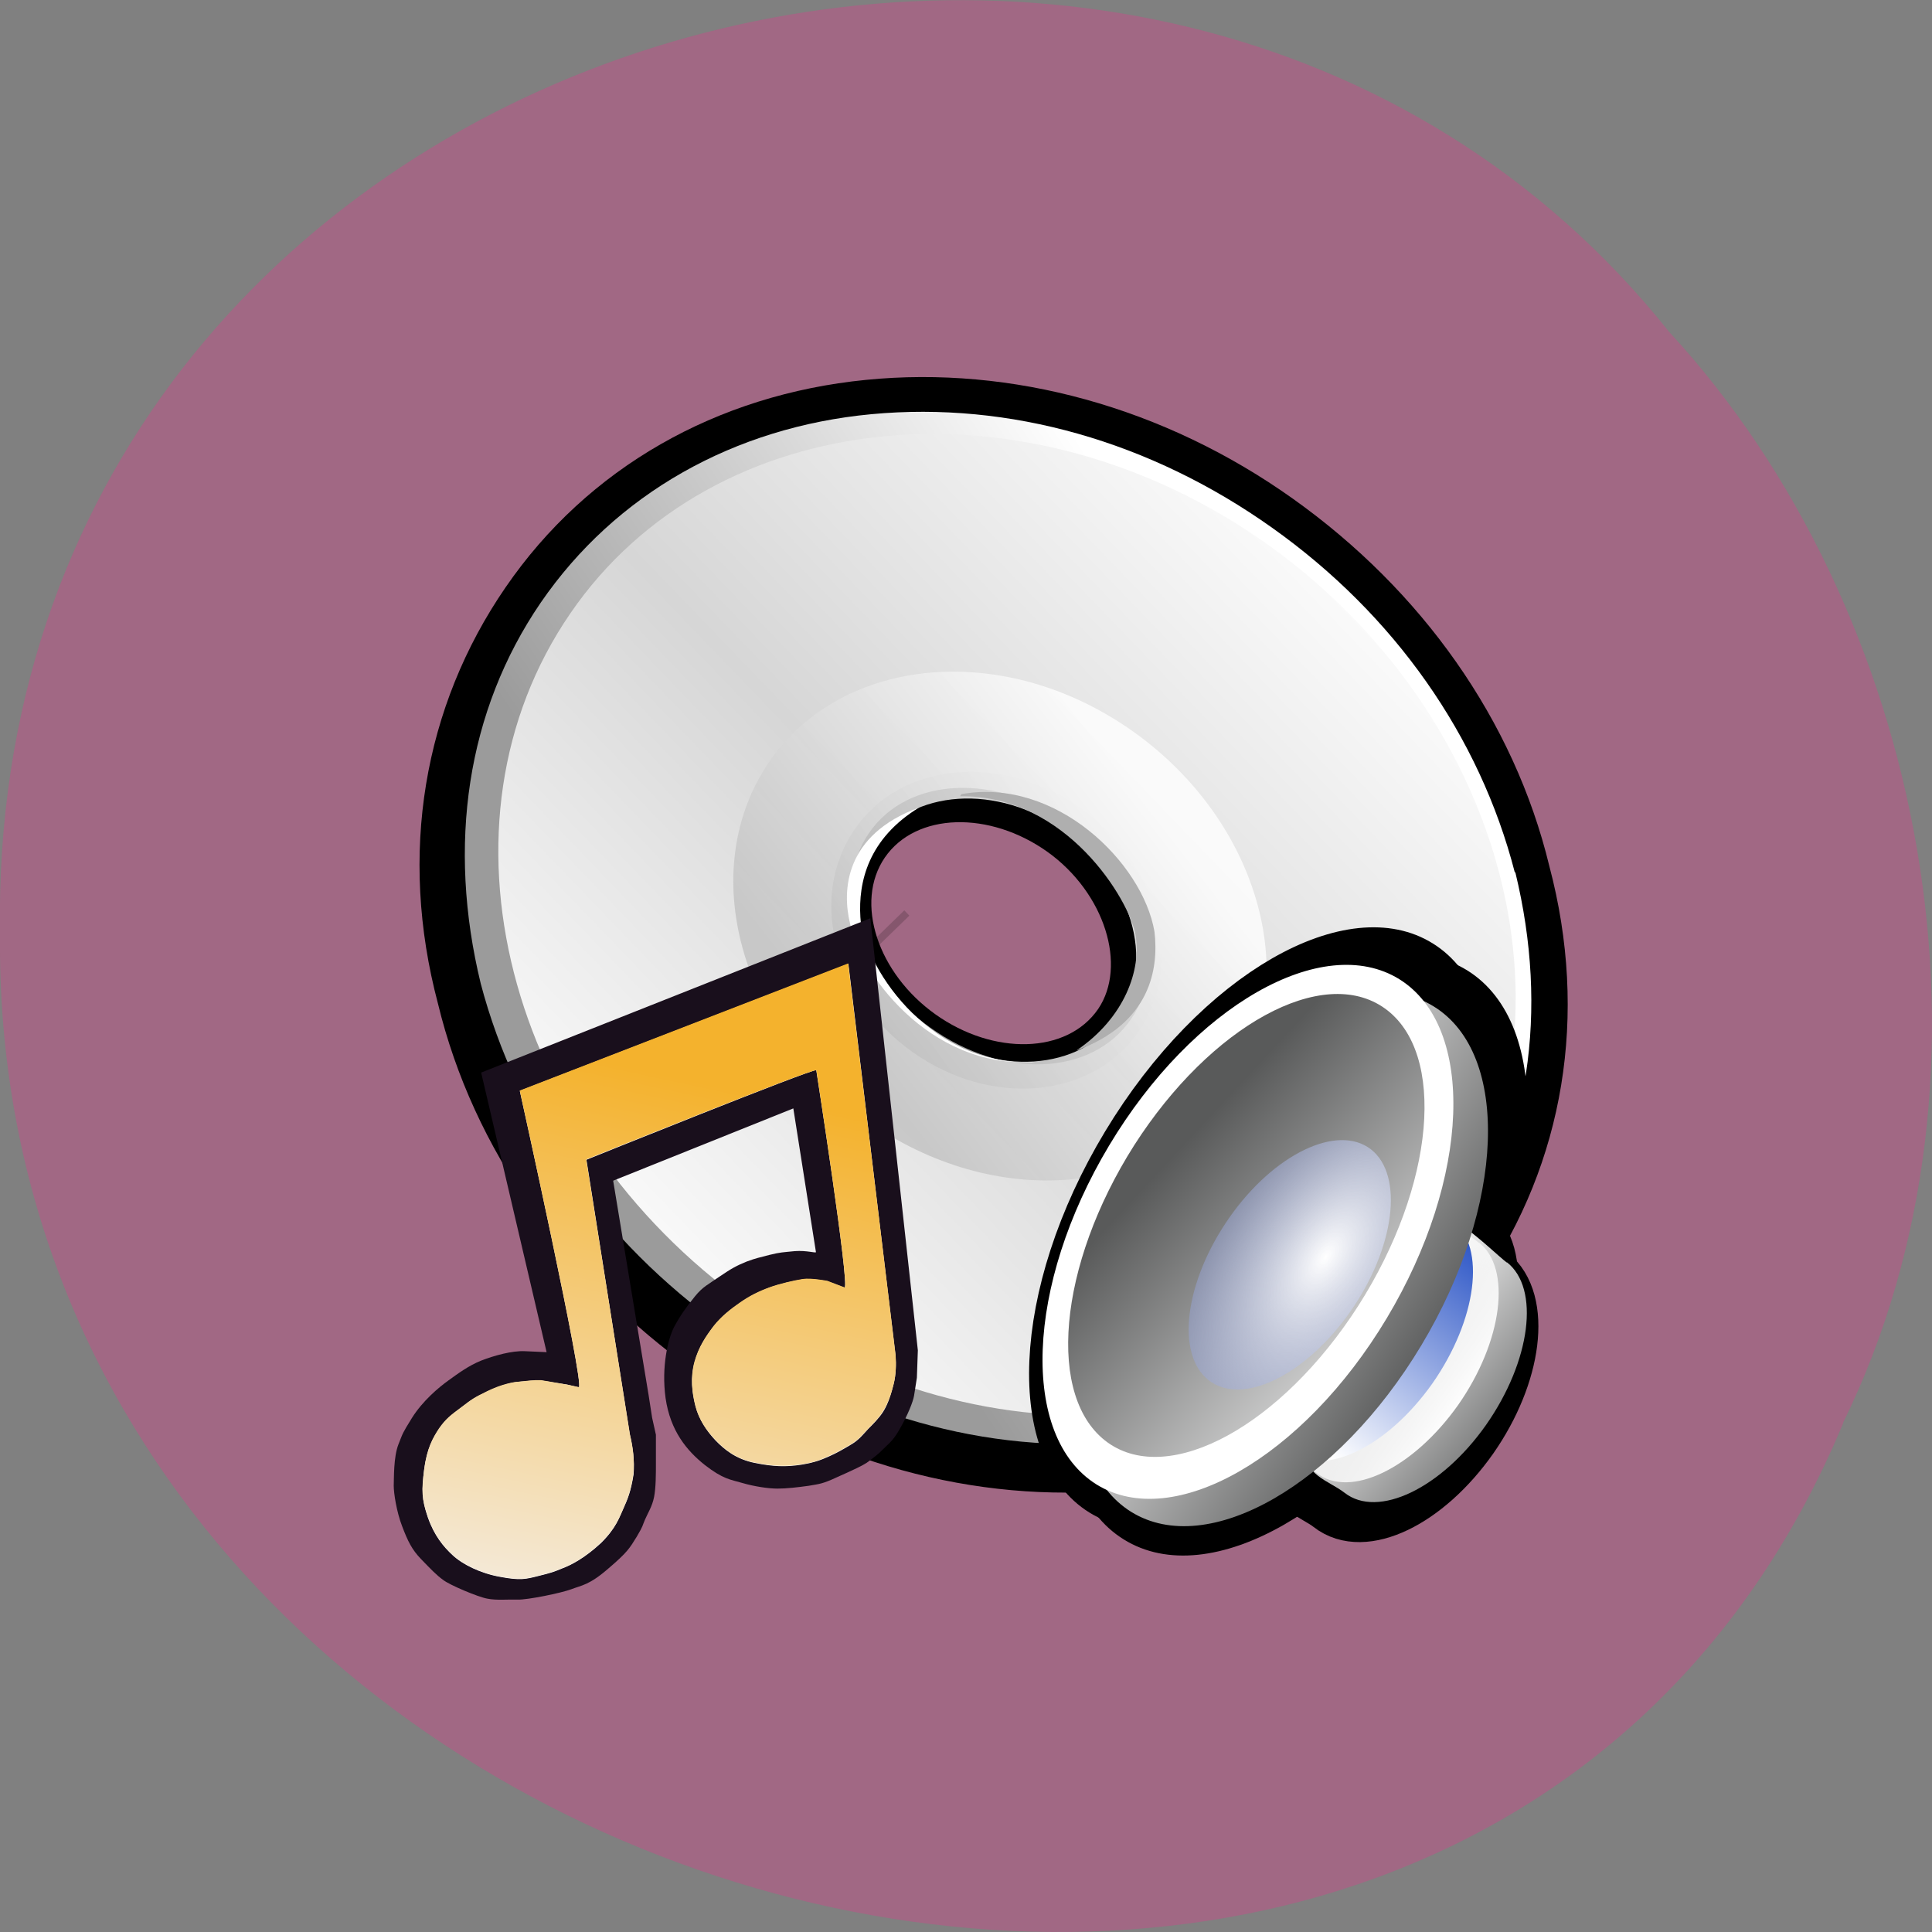 <svg xmlns="http://www.w3.org/2000/svg" xmlns:xlink="http://www.w3.org/1999/xlink" viewBox="0 0 24 24"><rect x="0" y="0" width="24" height="24" fill="#808080" stroke="none"/><defs><g id="6" clip-path="url(#5)"><path d="m 245.24 155.35 l 0.974 1.016" transform="matrix(0.064 0 0 0.065 -4.685 1.428)" stroke-opacity="0.573" stroke="#000" stroke-width="9.666"/></g><clipPath id="5"><path d="M 0,0 H24 V24 H0 z"/></clipPath><filter id="3" filterUnits="objectBoundingBox" x="0" y="0" width="24" height="24"><feColorMatrix type="matrix" in="SourceGraphic" values="0 0 0 0 1 0 0 0 0 1 0 0 0 0 1 0 0 0 1 0"/></filter><linearGradient id="C" gradientUnits="userSpaceOnUse" x1="438.52" y1="264.73" x2="418.76" y2="325.45"><stop stop-color="#595a5a"/><stop offset="1" stop-color="#fff"/></linearGradient><linearGradient id="E" gradientUnits="userSpaceOnUse" x1="127.88" y1="505.44" x2="135.07" y2="464.36" gradientTransform="matrix(0.072 -0.102 0.054 0.042 -17.561 10.177)" xlink:href="#C"/><linearGradient id="F" gradientUnits="userSpaceOnUse" x1="253.33" y1="452.09" x2="274.49" y2="421.26" gradientTransform="matrix(0.018 -0.107 0.077 0.013 -21.488 39.11)" xlink:href="#9"/><linearGradient id="B" gradientUnits="userSpaceOnUse" x1="434.1" y1="304.04" x2="437.72" y2="240.66"><stop stop-color="#053155"/><stop offset="1" stop-color="#002fe4" stop-opacity="0"/></linearGradient><linearGradient id="I" gradientUnits="userSpaceOnUse" x1="443.35" y1="252.42" x2="418.76" y2="325.45" gradientTransform="matrix(0.058 -0.091 0.047 0.034 -22.619 45.698)" xlink:href="#C"/><linearGradient id="G" gradientUnits="userSpaceOnUse" x1="117.78" x2="145.76" gradientTransform="matrix(0.072 -0.102 0.054 0.042 -18.228 9.666)"><stop stop-color="#fff"/><stop offset="1" stop-color="#1946c1"/></linearGradient><linearGradient id="H" gradientUnits="userSpaceOnUse" x1="434.1" y1="304.04" x2="437.72" y2="240.66" gradientTransform="matrix(0.064 -0.106 0.058 0.036 -27.561 51.91)" xlink:href="#C"/><linearGradient id="A" gradientUnits="userSpaceOnUse" x1="122.29" x2="158.02" gradientTransform="matrix(1.257 0 0 0.796 2.089 4.417)" xlink:href="#8"/><linearGradient id="1" gradientUnits="userSpaceOnUse" x1="24.863" y1="96.7" x2="101.99" y2="21.308" gradientTransform="matrix(0.124 0 0 0.126 4.56 4.116)"><stop stop-color="#fff"/><stop offset="0.494" stop-color="#d6d6d6"/><stop offset="1" stop-color="#fff"/><stop offset="1" stop-color="#c1c1c1"/></linearGradient><linearGradient id="2" gradientUnits="userSpaceOnUse" x1="78.31" y1="46.661" x2="48.22" y2="70.47" gradientTransform="matrix(0.124 0 0 0.126 4.56 4.116)"><stop stop-color="#fff" stop-opacity="0.788"/><stop offset="1" stop-color="#c1c1c1" stop-opacity="0.788"/></linearGradient><linearGradient id="7" gradientUnits="userSpaceOnUse" x1="117.37" y1="46.795" x2="100.39" y2="149.29" gradientTransform="matrix(0.061 0 0 0.079 2.256 9.903)"><stop stop-color="#f4b22d"/><stop offset="1" stop-color="#f4f6ff"/></linearGradient><linearGradient id="8" gradientUnits="userSpaceOnUse" x1="127.88" y1="505.44" x2="135.07" y2="464.36" gradientTransform="matrix(1.211 0.591 -0.345 0.651 313.76 -4.738)"><stop stop-color="#000fc1" stop-opacity="0.624"/><stop offset="1" stop-color="#fff" stop-opacity="0"/></linearGradient><linearGradient id="9" gradientUnits="userSpaceOnUse" x1="253.33" y1="452.09" x2="274.49" y2="421.26" gradientTransform="matrix(1.167 0 0 0.857 0.975 4.769)"><stop stop-color="#fff"/><stop offset="1" stop-color="#fff" stop-opacity="0"/></linearGradient><linearGradient id="0" gradientUnits="userSpaceOnUse" x1="91.13" y1="39.724" x2="39.779" y2="74.864" gradientTransform="matrix(0.124 0 0 0.126 4.56 4.116)"><stop stop-color="#fff"/><stop offset="1" stop-color="#9b9b9b"/></linearGradient><mask id="4"><g filter="url(#3)"><path fill-opacity="0.302" d="M 0,0 H24 V24 H0 z"/></g></mask><radialGradient id="D" gradientUnits="userSpaceOnUse" cx="132.65" cy="484.58" fx="132.52" fy="484.69" r="19.523" gradientTransform="matrix(1.337 0 0 0.748 2.089 4.417)"><stop stop-color="#fff"/><stop offset="1" stop-color="#4c69cc" stop-opacity="0.569"/></radialGradient><radialGradient id="J" gradientUnits="userSpaceOnUse" cx="132.65" cy="484.58" fx="132.52" fy="484.69" r="19.523" gradientTransform="matrix(0.072 -0.102 0.054 0.042 -19.248 8.777)"><stop stop-color="#fff"/><stop offset="1" stop-color="#939fcc" stop-opacity="0.569"/></radialGradient></defs><path d="m 22.898 17.676 c -4.727 11.336 -23.02 6.281 -22.898 -6.07 c -0.184 -11.223 14.359 -15.48 20.734 -7.484 c 3.191 3.457 4.305 9.184 2.16 13.555" fill="#a16884" fill-opacity="0.996"/><path d="m 19.246 10.758 c 0.492 1.855 0.18 3.684 -0.84 5.172 c -1.02 1.484 -2.605 2.363 -4.477 2.578 c -1.805 0.176 -3.707 -0.34 -5.305 -1.48 c -1.598 -1.137 -2.746 -2.75 -3.184 -4.563 c -0.492 -1.855 -0.18 -3.684 0.84 -5.168 c 1.02 -1.488 2.625 -2.395 4.477 -2.578 c 1.805 -0.18 3.703 0.336 5.305 1.477 c 1.598 1.137 2.746 2.75 3.184 4.562 m -5.605 1.777 c 0.363 -0.535 0.086 -1.441 -0.629 -1.953 c -0.719 -0.512 -1.633 -0.492 -2.02 0.07 c -0.383 0.559 -0.086 1.441 0.629 1.949 c 0.719 0.512 1.633 0.496 2.02 -0.066"/><path d="m 18.824 10.836 c 0.418 1.719 0.18 3.387 -0.746 4.734 c -0.926 1.348 -2.398 2.176 -4.109 2.34 c -1.711 0.16 -3.461 -0.336 -4.977 -1.414 c -1.516 -1.082 -2.574 -2.586 -3.02 -4.277 c -0.418 -1.719 -0.176 -3.387 0.746 -4.734 c 0.926 -1.348 2.398 -2.18 4.109 -2.34 c 1.711 -0.16 3.465 0.336 4.98 1.414 c 1.516 1.078 2.574 2.586 3.01 4.277 m -4.926 1.797 c 0.48 -0.699 0.156 -1.723 -0.668 -2.313 c -0.828 -0.59 -1.902 -0.52 -2.363 0.156 c -0.465 0.672 -0.16 1.727 0.668 2.313 c 0.824 0.59 1.898 0.52 2.363 -0.156" fill="url(#0)"/><path d="m 15.75 6.766 c 3 2.141 3.965 6 2.191 8.582 c -1.789 2.609 -5.66 2.988 -8.664 0.852 c -3 -2.141 -3.984 -5.973 -2.191 -8.582 c 1.77 -2.582 5.66 -2.988 8.664 -0.852 m -4.41 6.305 c 0.965 0.688 2.227 0.582 2.805 -0.258 c 0.578 -0.844 0.242 -2.086 -0.723 -2.773 c -0.965 -0.688 -2.227 -0.582 -2.805 0.262 c -0.578 0.84 -0.27 2.063 0.723 2.77" fill="url(#1)"/><path d="m 14.08 9.09 c 1.57 1.117 2.133 3.105 1.207 4.453 c -0.902 1.32 -2.922 1.512 -4.523 0.375 c -1.57 -1.117 -2.133 -3.105 -1.207 -4.457 c 0.906 -1.316 2.926 -1.508 4.523 -0.371 m -2.523 3.676 c 0.906 0.648 2.01 0.598 2.492 -0.105 c 0.48 -0.699 0.148 -1.773 -0.762 -2.418 c -0.906 -0.648 -2.01 -0.598 -2.492 0.105 c -0.48 0.699 -0.148 1.773 0.762 2.418" fill="url(#2)"/><path d="m 11.926 9.891 c 1.324 -0.016 2.105 1.293 2.18 1.723 c 0.074 0.43 -0.133 1.031 -0.738 1.438 c 0.93 -0.34 1.027 -1.023 0.973 -1.48 c -0.148 -0.859 -1.227 -1.918 -2.398 -1.707" fill="#afafaf"/><use xlink:href="#6" mask="url(#4)"/><path d="m 12.813 13.199 c -1.324 0.02 -2.098 -1.246 -2.125 -1.805 c -0.027 -0.438 0.098 -0.977 0.73 -1.363 c -0.93 0.34 -0.957 1.035 -0.859 1.438 c 0.098 0.57 0.965 1.816 2.301 1.723" fill="#fff"/><path d="m 10.652 11.367 l 0.07 0.07" fill="#ac3fd6"/><path d="m 5.977 13.324 l 0.813 3.473 l -0.27 -0.012 c -0.16 -0.008 -0.383 0.055 -0.543 0.117 c -0.156 0.063 -0.281 0.156 -0.406 0.246 c -0.125 0.09 -0.32 0.254 -0.453 0.465 c -0.125 0.203 -0.109 0.18 -0.168 0.328 c -0.063 0.16 -0.055 0.426 -0.059 0.516 c 0 0.09 0.035 0.324 0.105 0.504 c 0.07 0.184 0.121 0.289 0.234 0.406 c 0.121 0.125 0.191 0.199 0.273 0.258 c 0.078 0.063 0.438 0.215 0.551 0.234 c 0.113 0.023 0.25 0.008 0.375 0.012 c 0.125 0.004 0.543 -0.082 0.668 -0.129 c 0.133 -0.051 0.223 -0.051 0.461 -0.258 c 0.238 -0.203 0.262 -0.25 0.352 -0.395 c 0.086 -0.145 0.066 -0.129 0.102 -0.211 c 0.035 -0.082 0.09 -0.164 0.113 -0.281 c 0.023 -0.117 0.023 -0.281 0.023 -0.422 v -0.352 l -0.047 -0.211 l -0.043 -0.277 l -0.441 -2.668 l 2.238 -0.898 l 0.281 1.785 c 0 0.016 -0.113 -0.023 -0.262 -0.012 c -0.156 0.016 -0.172 0.012 -0.316 0.047 c -0.145 0.039 -0.152 0.035 -0.281 0.082 c -0.125 0.051 -0.184 0.082 -0.34 0.188 c -0.145 0.102 -0.203 0.121 -0.305 0.246 c -0.102 0.125 -0.188 0.246 -0.262 0.387 c -0.07 0.141 -0.156 0.48 -0.102 0.875 c 0.059 0.41 0.266 0.656 0.488 0.832 c 0.227 0.176 0.316 0.18 0.465 0.223 c 0.145 0.043 0.324 0.07 0.438 0.07 c 0.113 0 0.25 -0.016 0.387 -0.035 c 0.133 -0.023 0.172 -0.023 0.348 -0.105 c 0.184 -0.082 0.34 -0.152 0.398 -0.199 c 0.055 -0.043 0.117 -0.086 0.18 -0.152 c 0.063 -0.066 0.117 -0.094 0.203 -0.246 c 0.102 -0.176 0.168 -0.344 0.18 -0.418 l 0.035 -0.223 l 0.012 -0.34 l -0.59 -5.367" fill="#190f1c"/><path d="m 6.457 13.551 c 0 0 0.809 3.648 0.734 3.684 l -0.145 -0.035 l -0.324 -0.051 c -0.094 -0.004 -0.172 0.008 -0.285 0.016 c -0.039 0.004 -0.203 0.031 -0.383 0.121 c -0.172 0.082 -0.191 0.098 -0.32 0.195 c -0.133 0.102 -0.195 0.145 -0.277 0.266 c -0.078 0.113 -0.152 0.246 -0.188 0.508 c -0.031 0.262 -0.031 0.367 0.047 0.598 c 0.078 0.223 0.195 0.363 0.305 0.465 c 0.125 0.117 0.348 0.227 0.59 0.27 c 0.25 0.047 0.316 0.031 0.484 -0.012 c 0.156 -0.039 0.18 -0.047 0.293 -0.094 c 0.105 -0.039 0.273 -0.125 0.477 -0.313 c 0.191 -0.188 0.23 -0.324 0.281 -0.434 c 0.051 -0.113 0.09 -0.203 0.125 -0.422 c 0.012 -0.168 -0.008 -0.328 -0.047 -0.492 l -0.539 -3.414 c 0 0 2.797 -1.129 2.855 -1.113 c 0 0 0.418 2.68 0.352 2.703 l -0.215 -0.082 c 0 0 -0.199 -0.039 -0.305 -0.023 c -0.105 0.016 -0.293 0.059 -0.418 0.105 c -0.125 0.047 -0.246 0.105 -0.359 0.188 c -0.117 0.078 -0.234 0.172 -0.332 0.293 c -0.094 0.125 -0.184 0.254 -0.234 0.445 c -0.055 0.191 -0.031 0.379 0.012 0.547 c 0.043 0.168 0.141 0.309 0.246 0.422 c 0.109 0.113 0.254 0.234 0.488 0.281 c 0.23 0.047 0.387 0.051 0.574 0.023 c 0.188 -0.031 0.262 -0.066 0.352 -0.105 c 0.09 -0.039 0.199 -0.102 0.281 -0.152 c 0.086 -0.051 0.141 -0.121 0.203 -0.188 c 0.063 -0.063 0.133 -0.133 0.184 -0.211 c 0.063 -0.098 0.105 -0.234 0.133 -0.352 c 0.027 -0.109 0.031 -0.234 0.023 -0.348 l -0.586 -4.867" fill="#fff"/><path d="m 6.457 13.547 c 0 0 0.805 3.648 0.734 3.684 l -0.148 -0.031 l -0.32 -0.055 c -0.094 -0.004 -0.172 0.008 -0.289 0.02 c -0.039 0 -0.203 0.027 -0.383 0.117 c -0.168 0.082 -0.188 0.098 -0.32 0.199 c -0.133 0.098 -0.191 0.141 -0.277 0.262 c -0.074 0.113 -0.152 0.246 -0.184 0.508 c -0.035 0.262 -0.035 0.367 0.047 0.598 c 0.078 0.223 0.191 0.363 0.305 0.465 c 0.121 0.117 0.348 0.227 0.586 0.27 c 0.254 0.047 0.32 0.031 0.488 -0.012 c 0.156 -0.039 0.18 -0.047 0.293 -0.094 c 0.102 -0.039 0.273 -0.121 0.473 -0.313 c 0.195 -0.188 0.234 -0.324 0.285 -0.434 c 0.047 -0.113 0.09 -0.203 0.121 -0.422 c 0.016 -0.168 -0.004 -0.328 -0.043 -0.492 l -0.543 -3.414 c 0 0 2.801 -1.129 2.859 -1.109 c 0 0 0.414 2.676 0.352 2.699 l -0.215 -0.082 c 0 0 -0.203 -0.039 -0.305 -0.023 c -0.105 0.016 -0.293 0.059 -0.418 0.105 c -0.129 0.047 -0.246 0.105 -0.363 0.187 c -0.113 0.078 -0.234 0.172 -0.328 0.293 c -0.094 0.125 -0.184 0.254 -0.238 0.445 c -0.051 0.191 -0.031 0.379 0.012 0.547 c 0.043 0.168 0.141 0.313 0.25 0.422 c 0.105 0.113 0.25 0.234 0.484 0.281 c 0.234 0.047 0.387 0.051 0.578 0.023 c 0.188 -0.027 0.258 -0.066 0.348 -0.105 c 0.094 -0.039 0.199 -0.102 0.285 -0.152 c 0.082 -0.051 0.141 -0.121 0.203 -0.188 c 0.063 -0.063 0.133 -0.133 0.18 -0.211 c 0.066 -0.098 0.109 -0.234 0.137 -0.348 c 0.027 -0.113 0.031 -0.238 0.023 -0.352 l -0.59 -4.867" fill="url(#7)"/><g fill-rule="evenodd"><g stroke="#000" stroke-linejoin="round" stroke-linecap="round" stroke-width="7.5" stroke-miterlimit="0"><path d="m 321.74 395.45 c -2.677 4.993 -12.415 5.388 -21.761 0.832 c -9.353 -4.598 -14.786 -12.368 -12.12 -17.403 c 1.315 -2.514 1.343 -6.107 5.307 -6.26 c 3.923 -0.146 11.782 3.149 16.454 5.428 c 4.673 2.278 14.503 1.175 16.696 4.349 c 2.186 3.132 -3.266 10.54 -4.581 13.05" transform="matrix(0.015 -0.092 0.09 0.016 -21.895 39.11)" fill="url(#8)"/><path d="m 323.75 391.26 c -2.67 5.03 -12.415 5.388 -21.761 0.832 c -9.387 -4.549 -14.786 -12.368 -12.157 -17.396 c 1.356 -2.521 2.492 -6.086 6.456 -6.238 c 3.923 -0.146 10.632 3.128 15.305 5.406 c 4.673 2.278 10.917 4.809 13.1 7.941 c 2.193 3.174 0.369 6.941 -0.945 9.455" transform="matrix(0.015 -0.092 0.09 0.016 -21.895 39.11)" fill="url(#9)"/><path d="m 194.83 366.23 c -0.005 5.788 -8.39 10.456 -18.702 10.464 c -10.338 -0.028 -18.711 -4.699 -18.705 -10.487 c -0.028 -5.763 8.39 -10.456 18.702 -10.464 c 10.338 0.028 18.711 4.699 18.705 10.487" transform="matrix(0.054 -0.076 0.072 0.056 -18.618 9.559)" fill="url(#A)"/><path d="m 464.47 272.15 c -0.008 16.373 -13.241 29.608 -29.592 29.612 c -16.351 0.004 -29.599 -13.236 -29.591 -29.609 c -0.019 -16.344 13.241 -29.608 29.592 -29.612 c 16.324 0.025 29.573 13.265 29.591 29.609" transform="matrix(0.064 -0.106 0.058 0.036 -27.523 51.889)" fill="url(#B)"/><path d="m 464.45 272.18 c 0.002 16.295 -13.258 29.559 -29.582 29.534 c -16.334 0.053 -29.599 -13.236 -29.602 -29.531 c 0.008 -16.373 13.241 -29.608 29.592 -29.612 c 16.351 -0.004 29.599 13.236 29.591 29.609" transform="matrix(0.064 -0.106 0.058 0.036 -27.953 51.55)" fill="#fff"/><path d="m 464.45 272.17 c 0.028 16.324 -13.247 29.586 -29.573 29.597 c -16.346 -0.046 -29.599 -13.301 -29.576 -29.604 c -0.028 -16.324 13.247 -29.586 29.573 -29.597 c 16.325 -0.011 29.578 13.244 29.576 29.604" transform="matrix(0.058 -0.091 0.047 0.034 -22.581 45.677)" fill="url(#C)"/><path d="m 194.84 366.22 c -0.005 5.788 -8.39 10.456 -18.702 10.464 c -10.346 0.032 -18.711 -4.699 -18.738 -10.462 c 0.005 -5.788 8.39 -10.456 18.735 -10.488 c 10.338 0.028 18.711 4.699 18.705 10.487" transform="matrix(0.054 -0.076 0.072 0.056 -19.638 8.669)" fill="url(#D)"/></g><path d="m 18.719 15.68 c 0.414 0.324 0.297 1.227 -0.258 2.02 c -0.555 0.789 -1.344 1.168 -1.758 0.844 c -0.207 -0.16 -0.527 -0.219 -0.484 -0.586 c 0.047 -0.363 0.465 -1.035 0.742 -1.43 c 0.277 -0.395 0.328 -1.316 0.648 -1.469 c 0.316 -0.152 0.902 0.465 1.109 0.625" fill="url(#E)"/><path d="m 18.371 15.434 c 0.41 0.32 0.297 1.227 -0.258 2.02 c -0.559 0.789 -1.344 1.168 -1.758 0.844 c -0.207 -0.164 -0.512 -0.324 -0.465 -0.688 c 0.047 -0.367 0.445 -0.934 0.723 -1.328 c 0.277 -0.395 0.602 -0.926 0.918 -1.082 c 0.32 -0.152 0.633 0.074 0.84 0.238" fill="url(#F)"/><path d="m 18.05 15.168 c 0.414 0.324 0.297 1.227 -0.258 2.02 c -0.559 0.789 -1.344 1.168 -1.758 0.844 c -0.414 -0.32 -0.297 -1.223 0.258 -2.02 c 0.555 -0.789 1.344 -1.168 1.758 -0.844" fill="url(#G)"/><path d="m 17.813 12.504 c 0.953 0.59 0.883 2.477 -0.156 4.207 c -1.039 1.734 -2.652 2.66 -3.605 2.07 c -0.953 -0.594 -0.883 -2.477 0.156 -4.211 c 1.039 -1.734 2.652 -2.66 3.605 -2.066" fill="url(#H)"/><path d="m 17.383 12.164 c 0.953 0.594 0.883 2.477 -0.156 4.211 c -1.039 1.734 -2.652 2.656 -3.605 2.066 c -0.953 -0.594 -0.883 -2.477 0.156 -4.211 c 1.039 -1.734 2.652 -2.656 3.605 -2.066" fill="#fff"/><path d="m 17.203 12.527 c 0.77 0.551 0.621 2.203 -0.328 3.691 c -0.953 1.488 -2.344 2.25 -3.113 1.703 c -0.77 -0.551 -0.621 -2.203 0.328 -3.695 c 0.953 -1.488 2.344 -2.25 3.113 -1.699" fill="url(#I)"/><path d="m 17.03 14.277 c 0.414 0.324 0.297 1.227 -0.258 2.02 c -0.559 0.793 -1.344 1.172 -1.758 0.848 c -0.414 -0.324 -0.297 -1.227 0.258 -2.02 c 0.555 -0.793 1.344 -1.168 1.758 -0.848" fill="url(#J)"/></g></svg>